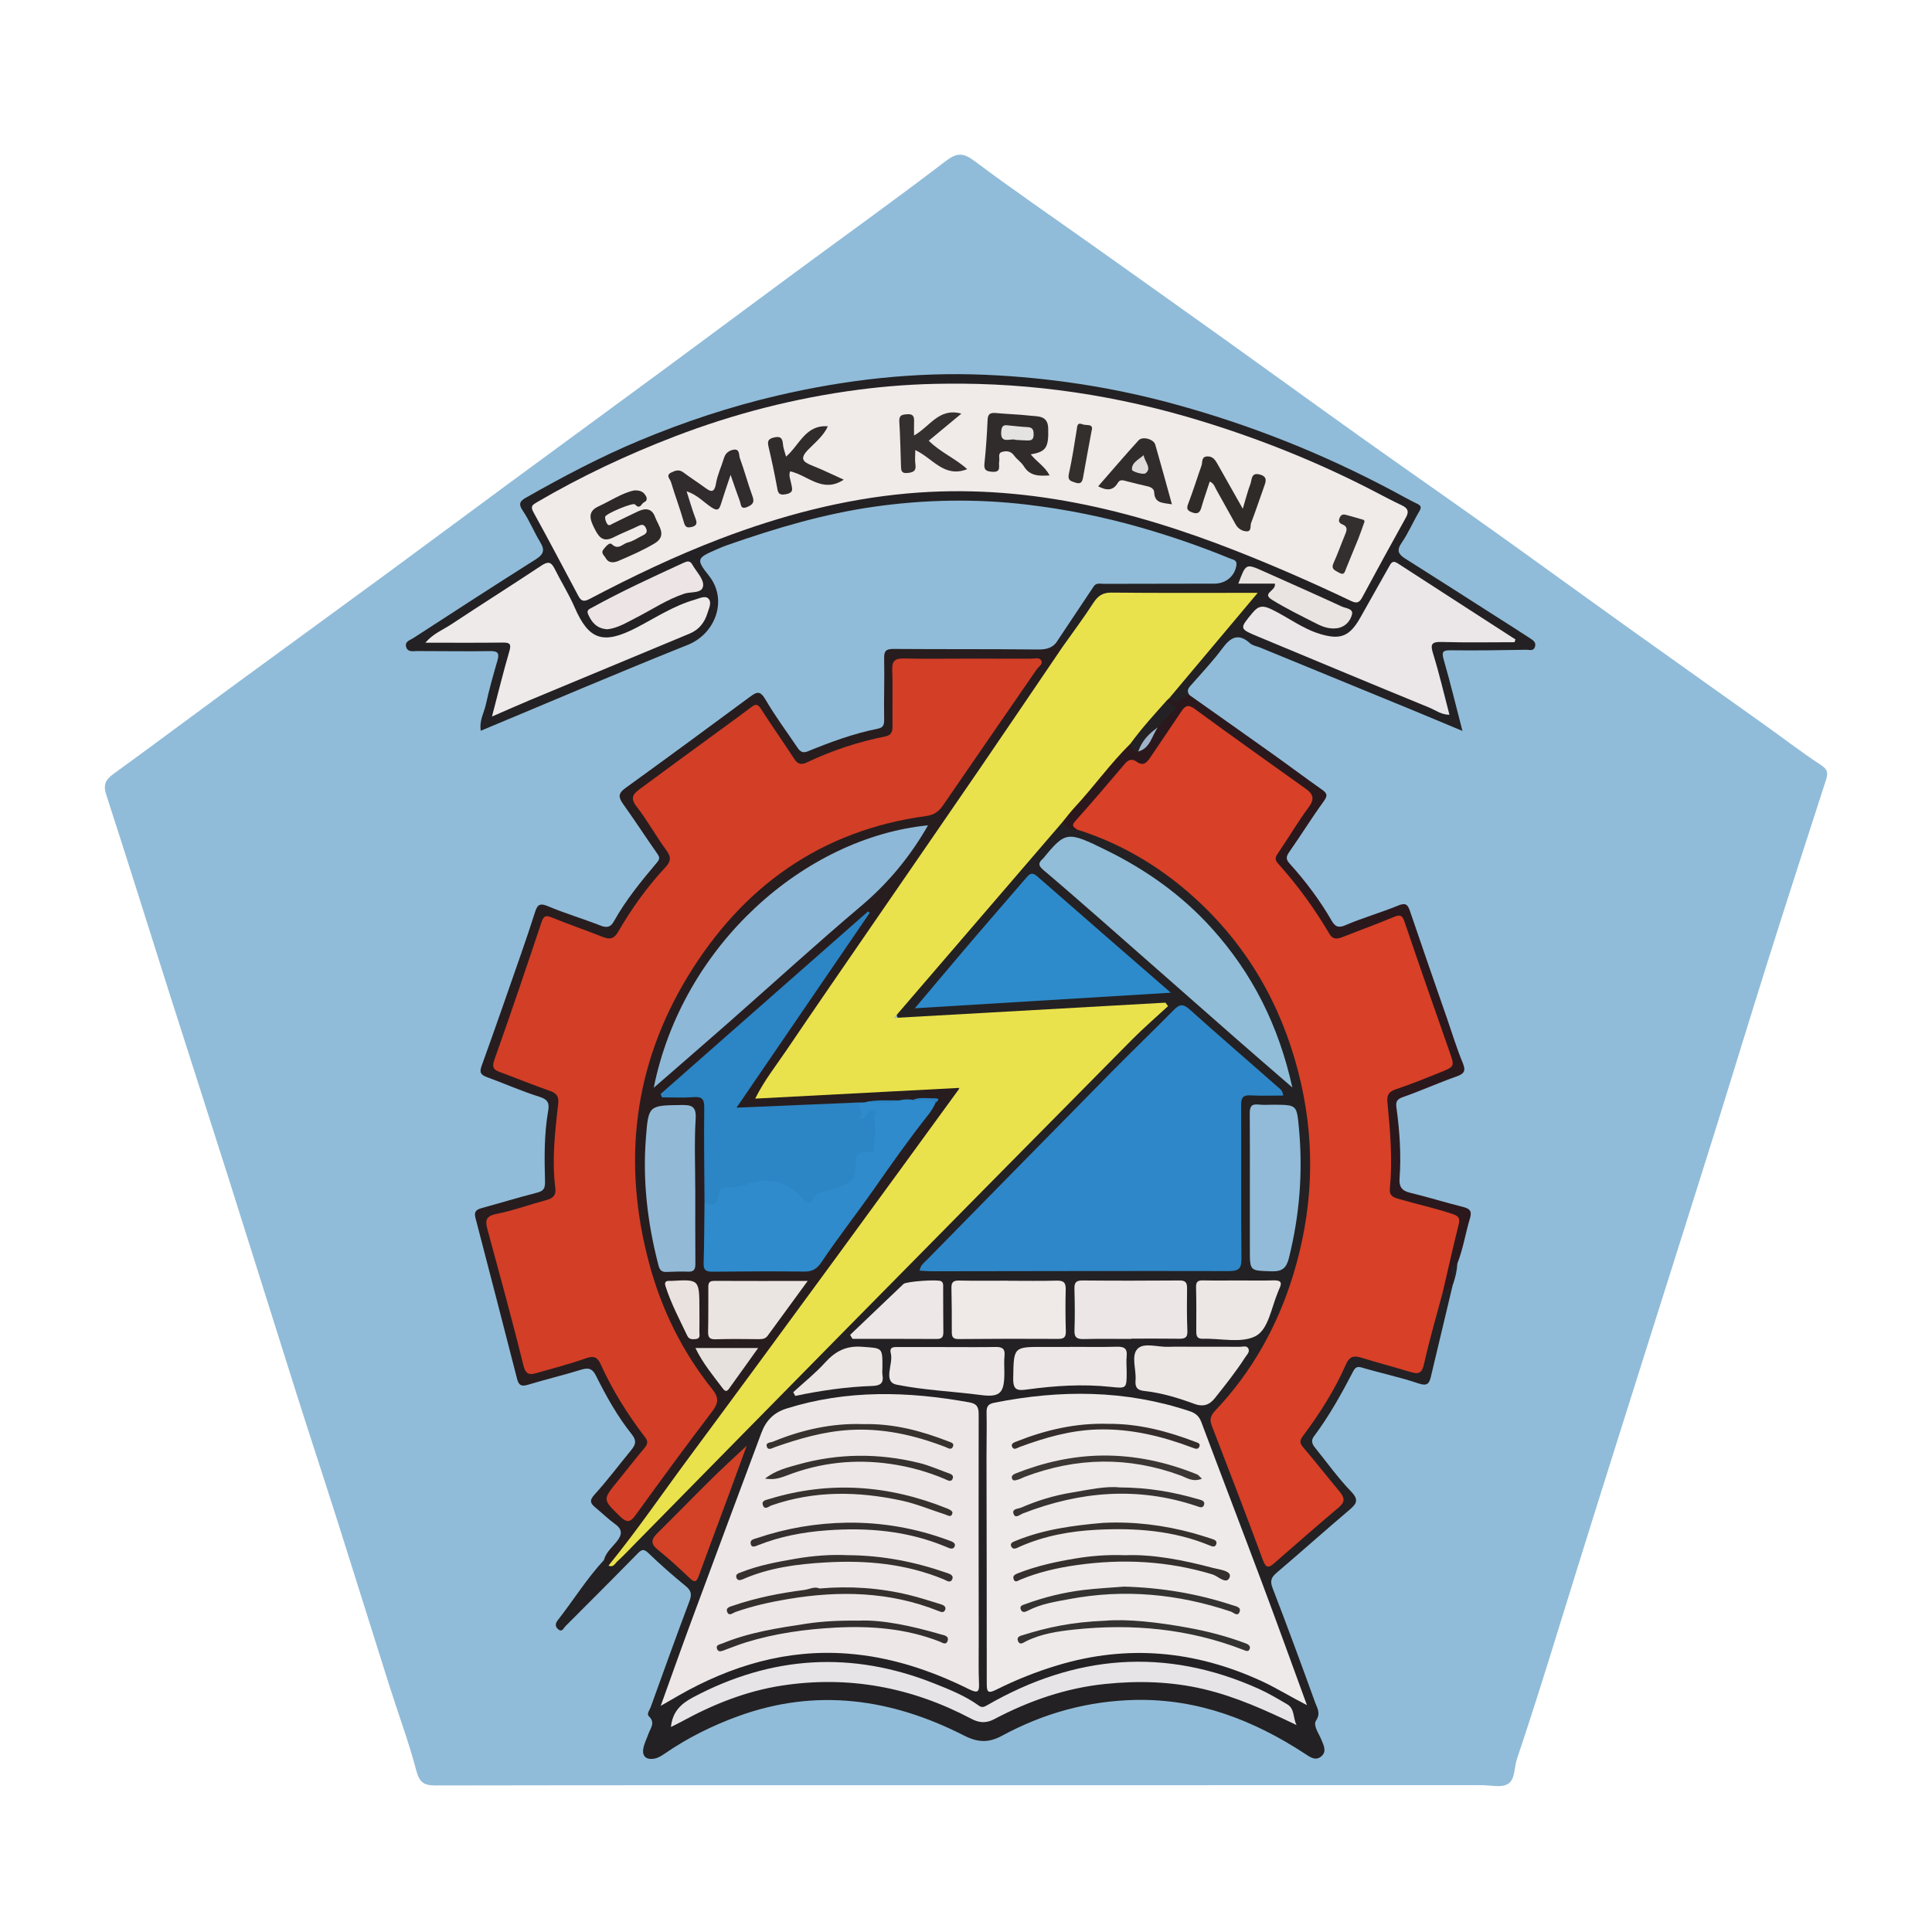 <?xml version="1.0" encoding="utf-8"?>
<!-- Generator: Adobe Illustrator 24.3.0, SVG Export Plug-In . SVG Version: 6.00 Build 0)  -->
<svg version="1.1" id="Layer_1" xmlns="http://www.w3.org/2000/svg" xmlns:xlink="http://www.w3.org/1999/xlink" x="0px" y="0px"
	 viewBox="0 0 1080 1080" style="enable-background:new 0 0 1080 1080;" xml:space="preserve">
<style type="text/css">
	.st0{fill:#90BCD9;}
	.st1{fill:#232123;}
	.st2{fill:#271D1E;}
	.st3{fill:#2B181C;}
	.st4{fill:#EAE24C;}
	.st5{fill:#D84027;}
	.st6{fill:#EEEAE9;}
	.st7{fill:#EDE8E7;}
	.st8{fill:#2E87C8;}
	.st9{fill:#91BDD8;}
	.st10{fill:#2D8BCB;}
	.st11{fill:#E6E4E6;}
	.st12{fill:#91BBD9;}
	.st13{fill:#EFEAE8;}
	.st14{fill:#ECE6E6;}
	.st15{fill:#ECE6E4;}
	.st16{fill:#D34127;}
	.st17{fill:#D33E27;}
	.st18{fill:#2C85C4;}
	.st19{fill:#8EB8D7;}
	.st20{fill:#2F8BCB;}
	.st21{fill:#92BAD7;}
	.st22{fill:#EBE5E2;}
	.st23{fill:#E7E1DE;}
	.st24{fill:#E9E2DE;}
	.st25{fill:#F0EAE9;}
	.st26{fill:#EBE7E8;}
	.st27{fill:#ECE4E5;}
	.st28{fill:#E9E4E1;}
	.st29{fill:#9FB4CA;}
	.st30{fill:#353332;}
	.st31{fill:#35302E;}
	.st32{fill:#37312E;}
	.st33{fill:#363332;}
	.st34{fill:#3C3734;}
	.st35{fill:#342D2B;}
	.st36{fill:#322F2E;}
	.st37{fill:#36302F;}
	.st38{fill:#34302F;}
	.st39{fill:#38322F;}
	.st40{fill:#36322F;}
	.st41{fill:#37322E;}
	.st42{fill:#2D2928;}
	.st43{fill:#2F2C2B;}
	.st44{fill:#302B2C;}
	.st45{fill:#2F2B29;}
	.st46{fill:#302C2B;}
	.st47{fill:#332F2C;}
	.st48{fill:#E5E2E2;}
	.st49{fill:#DFDBDB;}
</style>
<g>
	<g>
		<path class="st0" d="M540.18,997.95c-98.94,0-197.87-0.06-296.81,0.13c-6.59,0.01-8.97-1.84-10.71-8.49
			c-4.11-15.71-9.85-31-14.76-46.51c-9.72-30.67-19.27-61.4-29.01-92.06c-7.63-24.02-15.53-47.95-23.15-71.98
			c-12.8-40.37-25.41-80.8-38.21-121.17c-10.93-34.47-22.07-68.86-33.04-103.32C82.8,517.82,71.35,481,59.42,444.35
			c-1.85-5.68-0.43-8.49,4.03-11.73c21.96-15.92,43.66-32.19,65.53-48.23c28.24-20.71,56.59-41.27,84.82-62
			c23.84-17.5,47.56-35.16,71.37-52.69c28.4-20.91,56.88-41.7,85.27-62.63c24.59-18.12,49.07-36.38,73.65-54.51
			c28.15-20.75,56.59-41.13,84.37-62.36c6.41-4.9,9.88-4.98,16.31-0.17c21.52,16.11,43.73,31.3,65.66,46.87
			c25.06,17.81,50.13,35.6,75.13,53.49c24.98,17.87,49.82,35.93,74.84,53.76c24.47,17.43,49.15,34.57,73.61,52.01
			c24.63,17.56,49.08,35.38,73.68,52.98c25.91,18.54,51.92,36.94,77.86,55.44c10.86,7.74,21.44,15.9,32.58,23.22
			c4.26,2.8,3.54,5.32,2.35,8.99c-10.78,33.33-21.59,66.66-32.13,100.07c-10.34,32.77-20.32,65.66-30.58,98.46
			c-9.71,31.06-19.6,62.07-29.38,93.1c-15.09,47.86-30.28,95.68-45.22,143.59c-11.58,37.12-22.78,74.37-35.18,111.23
			c-1.62,4.83-0.96,11.63-5.13,14.04c-3.77,2.18-9.71,0.63-14.7,0.64c-71.49,0.02-142.99,0.02-214.48,0.02
			C589.18,997.95,564.68,997.95,540.18,997.95z"/>
		<path class="st1" d="M812.01,718.63c-4.04,16.94-8.1,33.87-12.11,50.82c-0.91,3.87-2,5.57-6.88,3.91
			c-10.27-3.48-20.96-5.7-31.37-8.78c-2.69-0.8-3.85-0.57-5.18,1.97c-6.58,12.61-13.45,25.05-22.02,36.46
			c-1.66,2.21-0.98,4.21,0.56,6.11c6.67,8.26,12.87,16.98,20.21,24.58c4.71,4.88,3,7.03-1.07,10.48
			c-13.61,11.54-26.91,23.45-40.51,35.01c-3.04,2.58-3.79,4.58-2.25,8.55c8.2,21.26,16.08,42.64,23.82,64.07
			c1.09,3.01,3.21,5.88,0.44,10.05c-1.75,2.65,1.57,7.11,3.01,10.64c1.28,3.15,3.17,6.62-0.09,9.34c-3.26,2.72-6.34,0.31-9.21-1.57
			c-28.62-18.7-59.48-30.61-94.17-30.01c-26.61,0.46-51.7,7.35-75.06,20.03c-7.39,4.01-13.47,3.84-21.19-0.1
			c-40.56-20.67-82.6-26.79-126.46-10.77c-14.47,5.28-28.11,12.07-40.78,20.78c-1.91,1.31-3.83,2.54-6.03,2.91
			c-4.23,0.71-6.8-1.14-6.07-5.59c0.46-2.84,1.92-5.51,2.88-8.28c1.11-3.2,4.01-6.21,0.29-9.79c-1.47-1.42,0.33-3.41,0.92-5.04
			c7.15-19.76,14.23-39.55,21.66-59.21c1.44-3.81,1.18-5.96-2.06-8.6c-7.18-5.86-14.17-12-20.84-18.43
			c-2.86-2.76-4.03-1.77-6.27,0.52c-13.27,13.55-26.7,26.95-40.11,40.37c-1.11,1.11-1.86,3.68-4.19,1.59
			c-1.67-1.51-1.41-3.25-0.15-4.86c8.76-11.15,16.2-23.3,25.89-33.72c1.37,0.14,2.45,1.29,3.92,1.1
			c15.23-13.65,29.21-28.53,43.55-43.03c11-11.12,21.49-22.77,32.64-33.73c41.59-40.87,81.8-83.09,122.8-124.55
			c35.39-35.79,70.66-71.69,106.23-107.3c0.6-0.6,1.44-1.06,1.53-2.61c-9.91,1.18-19.88,0.97-29.65,1.98
			c-9.93,1.02-19.9,1.26-29.81,1.97c-20.31,1.46-40.68,2.44-61.05,3.1c-6.57,0.21-13.02,2-19.64,1.35c-2.42-0.24-5.6,0.53-6.66-2.19
			c-0.96-2.48,1.25-4.67,2.82-6.57c12.59-15.19,25.34-30.24,38.18-45.22c14.02-16.34,28.22-32.53,42.27-48.85
			c2.62-3.04,4.9-6.57,8.79-8.32c3.28,0.4,5.6,3.48,9.11,3.26c20.18,5.11,37.62,15.74,54.03,27.93
			c24.66,18.32,43.38,41.84,56.63,69.47c11.88,24.77,18.58,50.92,20.18,78.53c2.99,51.51-11.7,97.47-41.82,138.9
			c-3.07,4.23-7.12,7.61-10.24,11.83c-2.06,2.79-2.81,5.4-1.55,8.81c8.63,23.4,17.59,46.68,26.44,70c2.19,5.77,3.56,6.04,8.12,1.99
			c10-8.89,20.15-17.6,30.29-26.33c5.03-4.33,5.13-5.98,0.67-11.21c-5.74-6.73-11.04-13.82-16.87-20.48
			c-3.54-4.04-3.58-7.41-0.2-11.97c8.1-10.92,15.36-22.43,21.04-34.87c3.97-8.71,6.34-9.74,15.42-6.89
			c7.36,2.31,14.87,4.08,22.2,6.47c4.3,1.4,6.79,0.38,7.77-4.44c2.08-10.21,5.82-20.02,7.58-30.33c0.46-2.7,1.27-5.3,3.02-7.5
			C807.37,720.8,808.77,718.06,812.01,718.63z"/>
		<path class="st2" d="M340.17,875.16c-0.86-1.04-1.71-2.07-2.57-3.11c1.15-4.37,4.65-7.14,7.28-10.48
			c2.85-3.61,3.22-6.55-0.98-9.57c-3.84-2.76-7.24-6.12-10.89-9.14c-2.73-2.25-3.9-3.83-0.72-7.32
			c7.27-7.99,13.77-16.69,20.64-25.05c2.37-2.88,3.09-5.12,0.26-8.67c-8.03-10.05-14.31-21.3-20.04-32.8
			c-1.87-3.74-3.9-4.68-7.95-3.44c-10.1,3.1-20.39,5.58-30.51,8.63c-3.73,1.12-4.89-0.48-5.67-3.53
			c-7.71-29.96-15.38-59.93-23.23-89.85c-0.99-3.78,0.71-4.75,3.74-5.58c10.22-2.79,20.35-5.9,30.6-8.52
			c3.83-0.98,4.66-2.41,4.54-6.51c-0.36-13.08-0.51-26.23,1.76-39.22c0.73-4.18-0.04-6.35-4.73-7.83
			c-9.89-3.12-19.42-7.36-29.18-10.93c-3.26-1.19-4.78-2.28-3.34-6.26c7.54-20.84,14.79-41.78,22.08-62.7
			c2.67-7.68,5.29-15.37,7.74-23.12c1.2-3.82,2.3-5.69,7.09-3.67c9.75,4.11,19.96,7.13,29.83,11c3.54,1.39,5.58,0.57,7.24-2.42
			c6.63-11.9,15.21-22.39,23.93-32.74c1.6-1.9,1.9-2.88,0.43-4.97c-6.48-9.24-12.62-18.72-19.18-27.9
			c-2.58-3.61-2.93-5.88,1.09-8.79c23.44-16.96,46.76-34.08,70.01-51.3c3.84-2.84,5.66-3.16,8.45,1.64
			c5.44,9.34,11.95,18.07,18,27.05c1.39,2.06,2.91,3.08,5.61,1.97c12.73-5.22,25.64-9.97,39.18-12.68c3.04-0.61,3.63-2.09,3.57-5.17
			c-0.22-11.31,0.26-22.64,0-33.94c-0.09-4.12,0.81-5.51,5.13-5.48c26.97,0.21,53.94,0.01,80.91,0.31
			c5.05,0.06,8.74-1.03,11.21-5.47c2.81,0.22,3.06,2.33,3.31,4.45c-2.02,7.19-7.15,12.59-11.21,18.49
			c-20.34,29.5-40.93,58.83-61.18,88.38c-17.18,25.07-34.21,50.24-51.36,75.33c-13.95,20.41-28.14,40.65-41.77,61.28
			c-1.21,1.83-2.71,3.53-3.59,6.46c6.8-0.16,13.08,0.24,19.35-0.3c14.21-1.21,28.43-2.09,42.69-2.58
			c12.43-0.43,24.87-1.08,37.27-2.38c3.85-0.4,9.15-2.09,11.27,1.96c1.69,3.23-2.49,6.42-4.57,9.21
			c-27.87,37.49-55.2,75.38-82.95,112.95c-24.79,33.56-49.26,67.35-74.08,100.89c-9.57,12.93-18.39,26.43-28.99,38.59
			C344.07,872.18,342.71,874.34,340.17,875.16z"/>
		<path class="st1" d="M593.98,361.61c-0.82-1.34-1.64-2.69-2.46-4.03c6.62-9.93,13.25-19.85,19.87-29.78
			c1.44-2.16,3.61-1.42,5.58-1.43c20.61-0.05,41.22-0.11,61.83-0.11c6.55,0,11.59-4.3,12.38-10.5c0.35-2.72-1.87-2.86-3.28-3.44
			c-16.31-6.73-32.98-12.48-49.93-17.35c-20.9-6.01-42.16-10.3-63.79-12.87c-28.47-3.38-56.76-2.9-85.18,1.1
			c-28.34,3.99-55.48,12.1-82.35,21.48c-2.13,0.74-4.2,1.64-6.27,2.54c-10.75,4.71-11.49,5.32-4.1,14.59
			c10.82,13.59,3.54,32.54-11.78,38.66c-38.63,15.44-76.88,31.83-115.73,48.02c-0.95-5.63,1.82-10.05,2.84-14.72
			c1.79-8.17,4.05-16.25,6.39-24.28c1.15-3.93,0.77-5.6-3.98-5.52c-13.58,0.22-27.17-0.04-40.76-0.03c-2.49,0-5.39,0.81-6.26-2.43
			c-0.78-2.95,2.26-3.66,3.98-4.78c22.74-14.75,45.48-29.51,68.4-43.98c4.3-2.71,5.44-5.04,2.67-9.56
			c-3.52-5.76-6.03-12.17-9.82-17.72c-2.61-3.83-1.54-5.39,1.79-7.28c20.59-11.68,41.51-22.76,63.35-31.88
			c25.01-10.45,50.71-18.99,77.14-25.16c38.27-8.94,77.1-13.33,116.34-11.64c35.52,1.53,70.57,6.84,105.03,16.21
			c42.74,11.61,83.52,27.84,122.58,48.63c4.58,2.44,9.11,5.02,13.79,7.27c2.01,0.97,2.52,1.92,1.19,4.15
			c-3.45,5.8-6.1,12.12-9.91,17.65c-3.03,4.41-1.73,6.49,2.13,8.92c17.01,10.72,33.94,21.59,50.89,32.41
			c6.27,4,12.56,7.99,18.79,12.07c1.66,1.09,3.59,2.29,2.68,4.86c-0.87,2.46-3.11,1.51-4.69,1.54c-13.99,0.23-27.99,0.48-41.99,0.3
			c-4.36-0.06-5.71,0.37-4.31,5.19c3.69,12.74,6.79,25.65,10.49,39.88c-10.97-4.57-20.99-8.8-31.05-12.93
			c-27.34-11.25-54.7-22.46-82.06-33.68c-1.88-0.77-4.17-1.07-5.58-2.35c-6.44-5.82-10.76-3.58-15.4,2.67
			c-5.51,7.41-11.89,14.18-18,21.12c-1.62,1.83-2,3.41-0.33,5.29c-5.99,5.93-7.87,6.07-11.77,0.93c0.47-3.61,2.97-6.02,5.13-8.63
			c13.04-15.69,26.88-30.7,39.85-46.58c-1.37-1.71-3.04-0.97-4.44-0.98c-23.16-0.04-46.32,0.12-69.47-0.14
			c-6.12-0.07-10.22,1.68-13.33,7.19c-3.21,5.7-7.41,10.86-11.11,16.29C598.55,358.9,597.35,361.72,593.98,361.61z"/>
		<path class="st3" d="M653.75,390.13c4.48,4.95,7.54-1.32,11.37-1.44c15.58,11.03,31.18,22.01,46.72,33.09
			c8.99,6.41,17.81,13.05,26.85,19.41c2.78,1.96,3.91,3.12,1.4,6.58c-6.76,9.3-12.8,19.12-19.42,28.53
			c-1.8,2.55-1.89,4.08,0.19,6.38c8.91,9.88,16.9,20.46,23.56,32.01c1.73,3,3.47,4.31,7.59,2.54c9.69-4.16,19.92-7.07,29.68-11.06
			c4.1-1.68,5.26-0.52,6.49,3.12c6.87,20.26,13.93,40.45,20.93,60.66c2.8,8.08,5.27,16.29,8.55,24.17c1.94,4.65,0.76,6.16-3.69,7.72
			c-9.99,3.51-19.67,7.92-29.67,11.42c-3.33,1.17-4.14,2.47-3.7,5.73c1.81,13.21,2.74,26.48,1.76,39.82
			c-0.32,4.42,1.15,6.82,5.79,7.92c9.88,2.35,19.58,5.44,29.44,7.89c3.76,0.93,5.44,2.11,4.15,6.35c-2.56,8.4-3.82,17.17-7.09,25.38
			c-3.3,3.53-1.17,8.26-2.68,12.19c0,0,0.01,0.07,0.01,0.07c-1.86,1.33-3.71,2.65-5.57,3.98c-2.04-2.26-0.87-4.77-0.42-7.13
			c1.7-8.92,4.4-17.6,6.36-26.46c1.73-7.81,1.75-8.11-6.07-10.49c-7.38-2.25-14.93-3.88-22.35-5.96c-8.26-2.31-8.65-3.37-8.06-11.95
			c0.97-14.08-1.23-28.04-1.86-42.06c-0.34-7.63-0.08-8.84,7.02-11.76c7.76-3.19,15.86-5.45,23.56-8.88
			c4.36-1.94,5.97-4.33,4.24-8.95c-8.74-23.37-16.49-47.09-24.8-70.61c-1.3-3.68-3.06-4.47-6.59-3.03
			c-8.4,3.43-17.26,5.65-25.47,9.57c-4.35,2.08-7.79,1.46-10.54-2.74c-8.2-12.52-16.24-25.16-26.53-36.13
			c-3.8-4.05-3.54-7.75-0.68-12.17c4.93-7.62,10.19-15.01,15.13-22.63c2.49-3.84,2.1-6.4-1.61-9.14
			c-19.16-14.15-38.28-28.34-57.9-41.87c-5.69-3.92-6.88-3.77-10.83,2.1c-4.43,6.59-8.62,13.34-13.13,19.88
			c-2.72,3.95-5.86,7-11.3,5.34c-2.45-0.75-4.47,0.34-6.09,2.11c-8.6,9.35-16.61,19.2-24.71,28.98c-1.24,1.5-0.93,3.47-1.7,5.11
			c-3.81,0.74-6.06-1.62-8.23-4.15c-0.63-3.57,2.45-5.08,4.2-7.23c9.09-11.18,19-21.67,27.93-32.99c1.38-1.75,2.98-3.43,5.42-3.75
			c1.95,0.37,2.85,2.88,5.16,2.53c5.02-2.61,6.56-7.94,9.57-12.11c1.09-2,2.88-3.38,4.39-5.01c2.56-2.78,4.14-5.74,1.32-9.3
			C652.06,390.69,652.52,389.96,653.75,390.13z"/>
		<path class="st1" d="M812,718.56c-0.13-2.39,0.26-4.97-0.52-7.13c-1.27-3.52,0.94-4.15,3.2-5.06
			C814.4,710.57,813.51,714.63,812,718.56z"/>
		<path class="st4" d="M631.93,415.7c-11.28,11.1-20.44,24.07-31.2,35.63c-2.43,2.61-4.57,5.5-6.84,8.26
			c-30.93,35.97-61.86,71.94-94.1,109.44c51.81-2.92,101.76-5.73,151.72-8.54c0.47,0.65,0.94,1.31,1.41,1.96
			c-6.72,6.23-13.68,12.22-20.13,18.73c-52.91,53.46-105.75,106.99-158.55,160.55c-39.73,40.3-79.38,80.68-119.06,121.02
			c-3.33,3.38-6.56,6.87-10.07,10.05c-1.29,1.17-2.3,3.7-4.94,2.35c15.89-19.48,30.05-40.25,45-60.42
			c27.91-37.65,55.63-75.45,83.33-113.26c22.46-30.66,44.79-61.42,68.06-93.35c-38.51,2.02-75.87,3.98-114.41,6.01
			c5.13-10.24,11.56-18.29,17.28-26.74c16.36-24.19,32.97-48.21,49.51-72.27c19.49-28.36,39.07-56.67,58.51-85.07
			c15.58-22.76,31.02-45.63,46.53-68.45c5.73-8.11,11.71-16.07,17.1-24.41c2.58-3.99,5.17-5.98,10.25-5.92
			c26.76,0.28,53.52,0.13,81.75,0.13c-16.93,20.16-33.13,39.44-49.33,58.72c-0.44,0.42-0.89,0.83-1.33,1.25
			C647.16,400.81,640.19,408.8,631.93,415.7z"/>
		<path class="st5" d="M602.12,463.74c-1.37-1.22-3.64-1.79-1.23-4.5c9.48-10.66,18.78-21.47,27.98-32.37
			c2.06-2.45,4.17-2.76,6.45-1.11c3.73,2.7,5.69,0.65,7.64-2.26c5.8-8.64,11.69-17.22,17.47-25.89c2.12-3.18,3.78-3.99,7.47-1.29
			c20.57,15.11,41.41,29.84,62.16,44.71c3.93,2.81,4.97,5.5,1.61,10.05c-6.18,8.36-11.46,17.37-17.33,25.97
			c-1.53,2.24-1.82,3.52,0.18,5.75c10.89,12.14,20.44,25.29,28.71,39.35c1.8,3.07,4.21,2.85,7.02,1.75
			c9.69-3.79,19.46-7.38,29.07-11.37c3.4-1.41,4.58-0.88,5.79,2.67c8.21,24.21,16.65,48.34,25.1,72.47
			c2.96,8.45,3.11,8.5-5.06,11.78c-8.19,3.29-16.38,6.63-24.74,9.42c-4.02,1.34-5.24,3.23-4.83,7.39
			c1.58,16.01,2.93,32.07,1.37,48.15c-0.41,4.24,2.12,4.97,5.03,5.82c9.98,2.91,20.15,5.09,30.03,8.42c3.97,1.34,4.17,2.78,3.29,6.3
			c-3.13,12.5-5.93,25.08-8.86,37.64c-3.54,13.31-7.44,26.54-10.42,39.98c-1.13,5.07-3.04,5.73-7.32,4.44
			c-9.29-2.78-18.68-5.28-27.95-8.12c-4.18-1.28-6.48-0.47-8.38,3.86c-6.3,14.35-14.68,27.54-24.06,40.05
			c-1.87,2.49-1.81,3.92,0.21,6.29c6.91,8.09,13.44,16.5,20.28,24.66c2.74,3.27,3.39,5.7-0.4,8.88
			c-12.12,10.19-23.99,20.68-35.94,31.07c-2.88,2.5-4.62,3.46-6.44-1.48c-9.33-25.27-19.04-50.39-28.73-75.53
			c-1.36-3.53-0.23-5.76,2.19-8.32c20.45-21.61,34.6-47.06,43.29-75.27c10.85-35.25,12.74-71.15,4.54-107.38
			c-8.72-38.54-26.52-72.08-55-99.59C652.19,486.71,628.94,472.21,602.12,463.74z"/>
		<path class="st6" d="M730.59,953.19c-9.58-4.89-17.22-9.7-25.46-13.49c-36.9-16.95-74.64-20.57-113.8-8.83
			c-11.98,3.59-23.47,8.19-34.58,13.75c-4.49,2.24-5.15,1.13-5.15-3.35c0.04-42.16-0.08-84.32-0.14-126.48
			c-0.01-8.38,0.22-16.76,0.04-25.14c-0.07-3.27,0.81-4.81,4.22-5.49c36.86-7.38,73.35-7.29,109.37,4.72
			c3.31,1.1,5.24,2.82,6.48,6.13c11.35,30.29,22.95,60.49,34.29,90.78C714.08,907.73,722.01,929.77,730.59,953.19z"/>
		<path class="st7" d="M369.35,953.57c6.14-17.02,11.47-32.11,17.03-47.13c13.03-35.21,26.16-70.38,39.28-105.55
			c2.49-6.68,6.82-11.25,13.96-13.49c33.8-10.63,67.9-9.7,102.26-3.47c4.4,0.8,5.21,2.8,5.2,6.84c-0.1,42.66-0.01,85.32,0.03,127.98
			c0.01,7.26-0.18,14.54,0.14,21.79c0.22,5.01-0.27,6.36-5.65,3.69c-21.45-10.63-44.01-18.08-68.03-19.87
			c-33.89-2.52-64.99,6.76-94.18,23.43C376.66,949.35,373.92,950.94,369.35,953.57z"/>
		<path class="st8" d="M717.35,612.41c-6.15,0-12.17,0.25-18.16-0.09c-4.2-0.24-5.41,1.1-5.39,5.32c0.16,28.6-0.11,57.21,0.18,85.81
			c0.06,5.68-1.46,7.11-7.1,7.1c-55.38-0.13-110.76,0.04-166.14,0.1c-2.18,0-4.36-0.23-6.68-0.36c0.49-3.18,2.65-4.57,4.34-6.28
			c34.4-35.03,68.76-70.09,103.22-105.05c11.44-11.61,23.22-22.89,34.65-34.5c3.24-3.29,5.29-3.3,8.83-0.11
			c16.16,14.54,32.67,28.69,48.97,43.08C715.3,608.52,717.06,609.48,717.35,612.41z"/>
		<path class="st9" d="M722.43,607.92c-11.36-9.86-21.59-18.66-31.72-27.55c-24.93-21.88-49.81-43.84-74.74-65.72
			c-10.86-9.53-21.75-19.03-32.77-28.36c-2.42-2.05-3.07-3.64-0.64-5.9c0.17-0.15,0.37-0.27,0.51-0.44
			c12.64-15.42,13.57-15.38,35.3-4.7c22.35,10.98,42.27,25.1,58.99,43.65C700.07,544.07,714.78,573.26,722.43,607.92z"/>
		<path class="st10" d="M511.41,563.63c11.69-13.85,21.83-25.97,32.1-37.99c9.86-11.55,19.87-22.97,29.76-34.5
			c1.92-2.24,3.31-4.09,6.5-1.3c24.29,21.29,48.69,42.45,74.72,65.09C606.09,557.87,559.79,560.68,511.41,563.63z"/>
		<path class="st11" d="M724.79,964.33c-17.01-8.15-33.79-15.85-52.02-20.13c-18.11-4.25-36.34-4.74-54.7-2.88
			c-22.15,2.24-42.82,9.42-62.41,19.76c-4.52,2.39-8.5,1.96-12.66-0.25c-33.31-17.65-68.63-24.31-105.94-18.58
			c-19.87,3.06-38.38,10.45-55.99,20.1c-1.89,1.03-3.84,1.95-6.01,3.04c0.86-8.38,5.35-12.84,12.28-16.53
			c43.91-23.35,88.8-26.18,135.05-7.74c8.64,3.44,17.23,6.87,24.81,12.36c1.76,1.27,2.99,0.7,4.74-0.31
			c48.98-28.21,99.48-32.53,151.57-9.17c5.56,2.49,10.83,5.66,16.09,8.74C723.85,955.25,722.73,960.38,724.79,964.33z"/>
		<path class="st12" d="M698.68,663.96c0-13.82,0.07-27.64-0.06-41.46c-0.03-3.55,0.69-5.54,4.82-5.05
			c2.91,0.34,5.89,0.06,8.83,0.09c12.73,0.11,12.61,0.13,13.82,12.95c2.33,24.6,0.4,48.82-5.59,72.8c-1.4,5.58-3.79,7.56-9.69,7.38
			c-12.11-0.37-12.13,0-12.13-12.03C698.68,687.08,698.69,675.52,698.68,663.96z"/>
		<path class="st13" d="M563.51,715.96c9.08,0,18.17,0.17,27.24-0.08c3.92-0.11,5.11,1.2,4.99,5.05
			c-0.23,7.71-0.15,15.44,0.06,23.15c0.09,3.19-0.84,4.39-4.2,4.37c-18.61-0.11-37.23-0.09-55.84,0.09
			c-3.28,0.03-3.71-1.46-3.7-4.07c0.01-8.17,0-16.34-0.2-24.5c-0.08-3.3,1.16-4.22,4.41-4.14c9.07,0.22,18.16,0.08,27.24,0.08
			C563.51,715.93,563.51,715.95,563.51,715.96z"/>
		<path class="st14" d="M632.37,748.47c-8.84,0-17.67-0.14-26.51,0.07c-3.63,0.09-5.37-0.69-5.22-4.8
			c0.27-7.7,0.19-15.41-0.02-23.11c-0.09-3.33,0.59-4.87,4.4-4.84c18.13,0.17,36.26,0.14,54.39,0c3.44-0.03,4.2,1.35,4.16,4.42
			c-0.1,7.93-0.16,15.87,0.19,23.79c0.18,4-1.68,4.41-4.88,4.36c-8.84-0.13-17.68-0.05-26.52-0.05
			C632.37,748.37,632.37,748.42,632.37,748.47z"/>
		<path class="st15" d="M666.64,752.84c8.82-0.01,17.65-0.05,26.47,0.03c1.69,0.01,4.01-0.93,4.84,1.23
			c0.7,1.81-0.98,3.24-1.95,4.75c-5.14,7.99-11.05,15.39-16.96,22.82c-3.2,4.02-6.89,4.78-11.33,3.13
			c-9.13-3.38-18.44-6.19-28.11-7.24c-4.38-0.48-5.1-2.49-4.82-6.16c0.46-5.99-2.69-13.7,1.23-17.52c3.61-3.51,11.21-0.78,17.05-1
			C657.6,752.71,662.12,752.84,666.64,752.84z"/>
		<path class="st7" d="M529.95,753.02c8.85,0,17.7,0.11,26.54-0.05c3.66-0.07,5.49,0.89,5.04,4.96c-0.34,3.14-0.07,6.34-0.08,9.52
			c-0.04,11.03-2.17,13.83-13.07,12.39c-15.72-2.07-31.71-2.68-47.12-5.79c-8-1.61-1.73-11.59-3.3-17.58
			c-1.03-3.94,2.29-3.46,4.76-3.46C511.81,753.02,520.88,753.02,529.95,753.02z"/>
		<path class="st7" d="M598.45,752.9c8.61,0,17.22,0.16,25.83-0.07c3.93-0.1,5.99,0.8,5.53,5.22c-0.3,2.91,0.01,5.88,0.01,8.83
			c-0.01,9.32-0.02,9.35-8.92,8.39c-15.64-1.68-31.21-0.65-46.7,1.45c-5.35,0.72-7.94,0.61-7.81-6.27
			c0.33-17.6-0.07-17.6,17.79-17.49c4.76,0.03,9.52,0,14.27,0C598.45,752.93,598.45,752.92,598.45,752.9z"/>
		<path class="st16" d="M417.43,808.14c-3.61,9.88-6.72,18.49-9.89,27.07c-5.64,15.24-11.37,30.45-16.93,45.73
			c-1.21,3.32-2.25,3.94-5.05,1.27c-5.72-5.45-11.54-10.85-17.71-15.78c-4.02-3.21-4.09-5.68-0.58-9.16
			c10.14-10.02,20.07-20.26,30.21-30.28C403.53,821.02,409.85,815.29,417.43,808.14z"/>
		<path class="st15" d="M692.77,715.79c6.35,0,12.7,0.14,19.04-0.05c3.67-0.11,5.25,0.77,3.39,4.54c-0.4,0.81-0.67,1.68-1.02,2.52
			c-3.55,8.56-5.24,20.53-12.41,24.16c-7.99,4.04-19.46,1.13-29.41,1.42c-3.3,0.1-3.65-1.71-3.64-4.25
			c0.02-8.15,0.11-16.31-0.12-24.45c-0.08-2.99,0.82-3.99,3.77-3.93C679.17,715.89,685.97,715.79,692.77,715.79z"/>
		<path class="st7" d="M475.23,746.2c9.93-9.49,19.85-18.99,29.81-28.44c1.56-1.48,19.32-2.67,21.07-1.55
			c1.4,0.9,1.12,2.33,1.12,3.65c0.04,8.14,0,16.27,0.11,24.41c0.04,2.62-0.39,4.24-3.6,4.22c-15.73-0.1-31.46-0.05-47.2-0.05
			C476.1,747.7,475.67,746.95,475.23,746.2z"/>
		<path class="st15" d="M443.41,778.27c5.99-5.5,12.4-10.62,17.85-16.62c5.69-6.26,11.66-9.45,20.52-8.8
			c11.5,0.85,11.55,0.16,11.5,11.6c-0.01,1.36-0.2,2.75,0.02,4.07c0.8,4.74-1.11,6.1-5.84,6.25c-14.44,0.48-28.73,2.58-42.9,5.54
			C444.18,779.64,443.8,778.95,443.41,778.27z"/>
		<path class="st17" d="M540.8,368.18c11.81,0,23.61-0.02,35.42,0.03c1.98,0.01,4.65-0.86,5.77,0.85c1.38,2.11-1.34,3.48-2.41,5.04
			c-17.45,25.36-34.99,50.66-52.39,76.05c-2.35,3.43-5.07,5.42-9.27,5.98c-59.18,7.98-103.05,39.72-133.43,89.68
			c-30.33,49.88-36.77,103.88-21.6,160.44c6.97,26,18.63,49.53,35.4,70.49c3.68,4.61,3.33,7.67-0.17,12.26
			c-14.41,18.91-28.47,38.1-42.4,57.37c-3.03,4.19-4.78,5.59-9.2,1.23c-9.57-9.42-9.82-9.13-1.22-19.66
			c5.01-6.13,9.83-12.42,14.94-18.47c1.76-2.08,2.19-3.65,0.45-5.92c-9.8-12.79-18.32-26.36-24.97-41.06
			c-1.6-3.55-3.56-4.83-7.88-3.3c-9.15,3.24-18.58,5.7-27.93,8.35c-3.82,1.08-6.04,0.96-7.35-4.38c-6.2-25.3-13.17-50.4-19.97-75.55
			c-1.27-4.71-1.6-7.72,4.79-8.99c9.5-1.89,18.69-5.26,28.07-7.79c3.61-0.97,5.5-2.65,4.99-6.65c-1.99-15.67-0.25-31.25,1.58-46.79
			c0.48-4.11-0.54-6.16-4.56-7.56c-9.41-3.27-18.63-7.09-27.97-10.53c-3.6-1.33-4.63-2.66-3.11-6.92
			c9.11-25.61,17.79-51.37,26.43-77.14c1.27-3.79,2.83-3.51,5.95-2.24c9.24,3.75,18.69,6.99,27.96,10.67
			c3.92,1.55,6.36,1.47,8.82-2.77c7.52-12.94,16.19-25.14,26.45-36.1c2.98-3.19,3.37-5.57,0.6-9.35
			c-5.9-8.03-10.69-16.89-16.82-24.71c-3.85-4.91-1.45-7.2,1.99-9.75c12.91-9.55,25.89-19.01,38.84-28.5
			c7.66-5.62,15.38-11.16,22.96-16.9c2.35-1.78,3.73-2.62,5.79,0.61c6.07,9.53,12.64,18.74,18.78,28.23
			c1.98,3.06,4.22,3.05,6.94,1.76c13.98-6.66,28.58-11.47,43.75-14.51c3.39-0.68,4.16-2.56,4.11-5.77
			c-0.17-10.44,0.23-20.9-0.17-31.33c-0.2-5.27,1.7-6.6,6.63-6.48C517.18,368.37,528.99,368.18,540.8,368.18z"/>
		<path class="st18" d="M393.82,672.25c-0.09-17.69-0.38-35.38-0.15-53.06c0.07-4.91-1.35-6.23-6.08-5.87
			c-5.79,0.44-11.64,0.11-17.47,0.11c-0.29-0.62-0.58-1.25-0.87-1.87c38.66-34.02,77.33-68.04,115.99-102.07
			c0.31,0.27,0.63,0.53,0.94,0.8c-24.5,35.85-49.01,71.7-74.45,108.91c23.74-1.01,45.77-1.95,67.8-2.89
			c2.07,2.15,4.83,4.13,2.41,7.48c1.52-0.13,1.73-2.63,3.45-3.36c2.95-1.26,5.54-0.5,5.19,2.74c-0.55,5.16,1.2,10.17-0.15,15.48
			c-1.07,4.24-0.89,7.94-6.86,7.49c-2.42-0.18-2.84,2.38-2.93,4.58c-0.32,7.82-3.34,13.13-11.85,14.93
			c-4.45,0.94-9.1,2.75-12.74,5.78c-3.42,2.85-6.56,2.56-8.76-0.63c-5.33-7.73-13.32-9.13-21.53-9.27
			c-6.95-0.12-13.19,4.16-20.26,4.59c-2.09,0.13-1.96,3.35-3.19,4.91C399.94,674.07,397.37,676.92,393.82,672.25z"/>
		<path class="st19" d="M365.44,608.08c16.1-80.16,84.74-139.93,153.34-146.72c-9.87,17.28-22.1,32.15-37.28,44.99
			c-25.14,21.26-49.47,43.49-74.19,65.25C393.81,583.48,380.21,595.23,365.44,608.08z"/>
		<path class="st20" d="M393.82,672.25c4.95,2.58,7.38,0.27,7.94-4.49c0.42-3.56,1.87-4.31,5.37-4.13c3.5,0.18,7.3-0.37,10.55-1.66
			c11.07-4.38,22.74-1.68,30.55,7.58c2.41,2.86,4.22,4.31,6.93-0.23c2.37-3.98,7.83-3.27,11.74-4.91
			c10.71-4.49,10.98-3.84,11.42-15.72c0.14-3.89,3.15-5.3,9.87-4.64c0.09-6.21,1.91-12.36,0.53-18.66
			c-0.27-1.25,1.91-3.01-0.04-4.17c-2.14-1.28-3.21,0.84-4.39,2.11c-0.89,0.95-1.22,2.54-3.69,2.29c2.21-3.44-0.44-6.17-1.07-9.28
			c1.25-0.03,2.49-0.06,3.74-0.09c6.39-1.53,12.98,0.44,19.36-1.11c2.52-0.58,5.06-0.82,7.62-0.28c4.32,0.06,8.96-2.64,12.8,1.52
			c-1.08,2.37-2.34,4.5-4.02,6.63c-10.65,13.45-20.56,27.51-30.38,41.55c-9.67,13.82-20.12,27.08-29.5,41.09
			c-2.34,3.5-4.97,5.23-9.43,5.17c-17-0.22-34-0.09-51,0.06c-3.41,0.03-5.54-0.34-5.4-4.63
			C393.68,694.9,393.68,683.57,393.82,672.25z"/>
		<path class="st21" d="M388.67,665.05c0,13.75-0.06,27.51,0.05,41.26c0.02,3.01-0.58,4.7-4.06,4.56c-4.05-0.17-8.13,0-12.18,0.15
			c-3.81,0.14-4.1-2.58-4.79-5.29c-5.83-22.88-8.47-46.07-6.62-69.66c1.43-18.23,1.56-18.11,19.82-18.36
			c5.52-0.08,8.43,0.56,7.99,7.62c-0.81,13.2-0.23,26.48-0.23,39.73C388.64,665.05,388.66,665.05,388.67,665.05z"/>
		<path class="st22" d="M451.5,716.06c-7.88,10.78-15.13,20.69-22.36,30.61c-1.21,1.66-2.84,1.94-4.75,1.93
			c-8.14-0.06-16.28-0.19-24.41,0.06c-3.44,0.11-4.22-1.19-4.15-4.3c0.18-7.91,0.09-15.82,0.13-23.73c0.01-2.24-0.39-4.62,3.19-4.61
			C416.22,716.1,433.29,716.06,451.5,716.06z"/>
		<path class="st23" d="M388.75,753.56c11.89,0,22.98,0,35.06,0c-5.77,8.07-11.06,15.47-16.37,22.86c-1.55,2.16-2.68,0.69-3.64-0.59
			C398.59,768.88,392.93,762.21,388.75,753.56z"/>
		<path class="st24" d="M390.98,732.18c0,4.07,0.06,8.15-0.02,12.22c-0.03,1.64,0.77,3.88-2.06,4.15c-1.82,0.17-3.68,0.3-4.67-1.78
			c-4.37-9.16-9.14-18.14-12.23-27.86c-0.67-2.11,0.13-2.97,2.24-2.88c0.45,0.02,0.91,0.01,1.36-0.01
			C390.94,715.16,390.94,715.16,390.98,732.18z"/>
		<path class="st18" d="M502.65,615.12c-6.33,2.55-12.91,0.78-19.36,1.11C489.67,614.6,496.18,615.22,502.65,615.12z"/>
		<path class="st18" d="M523.06,616.35c-3.99-2.77-8.58-0.6-12.79-1.52c3.99-1.72,8.19-0.74,12.29-0.86
			C525.22,613.89,524.92,615.11,523.06,616.35z"/>
		<path class="st25" d="M528.55,214.49c48.89-0.61,96.57,6.62,143.32,20.98c33.21,10.2,65.24,23.07,96.06,39.04
			c5.21,2.7,10.39,5.46,15.7,7.97c3.32,1.57,4.2,3.38,2.29,6.8c-8.25,14.83-16.39,29.72-24.43,44.66c-1.62,3.01-3.05,3.53-6.32,1.97
			c-21.04-10.02-42.37-19.39-64.06-27.92c-59.06-23.23-119.67-37.89-183.75-32.16c-36.11,3.23-70.83,12.42-104.68,25.32
			c-25.2,9.61-49.43,21.21-73.24,33.75c-3.56,1.87-4.81,0.71-6.26-2c-8.31-15.57-16.51-31.21-25.03-46.67
			c-1.81-3.28-0.37-4.09,2.06-5.51c24.66-14.44,50.39-26.55,77.08-36.79c33.15-12.73,67.3-21.45,102.42-26.06
			C495.86,215.75,512.2,214.61,528.55,214.49z"/>
		<path class="st6" d="M275.02,400.55c3.41-12.99,6.27-24.77,9.68-36.39c1.22-4.14,0.39-5.01-3.69-4.96
			c-14.02,0.18-28.05,0.07-43.23,0.07c4.44-5.15,9.76-7.14,14.27-10.12c16.8-11.1,33.82-21.86,50.6-32.98
			c3.52-2.33,5.4-2.25,7.32,1.63c3.62,7.28,8,14.22,11.23,21.66c7.87,18.12,15.76,21.23,34.82,11.29
			c10.61-5.54,20.66-12.17,32.31-15.5c2.57-0.73,5.87-2.5,7.68-0.62c2.05,2.13,0.28,5.48-0.58,8.26c-1.64,5.27-4.79,9.17-9.95,11.31
			c-29.63,12.33-59.28,24.65-88.9,37.01C289.78,394.05,283.05,397.07,275.02,400.55z"/>
		<path class="st26" d="M846.65,359c-13.55,0-27.11,0.28-40.65-0.13c-5.96-0.18-6.5,1.36-4.84,6.71c3.41,10.97,5.99,22.2,9.09,33.98
			c-4.55-0.01-7.87-2.62-11.4-4.06c-31.79-13.02-63.49-26.26-95.21-39.48c-11.1-4.63-10.84-4.49-3.46-13.48
			c3.41-4.15,6.04-4.13,10.65-1.9c9.15,4.42,17.29,10.81,27.17,13.78c11.49,3.45,16.62,1.27,22.64-9.55
			c5.17-9.28,10.46-18.49,15.65-27.76c1.16-2.07,1.95-4.21,5.01-2.22c21.92,14.22,43.89,28.38,65.84,42.55
			C846.98,357.97,846.82,358.49,846.65,359z"/>
		<path class="st27" d="M339.52,351.77c-5.81-0.34-8.73-3.76-10.77-8.42c-0.98-2.24,0.61-2.83,1.93-3.56
			c16.79-9.26,34.2-17.26,51.61-25.26c1.76-0.81,3.44-1.21,4.64,0.95c2.18,3.94,6.35,7.96,6.14,11.75
			c-0.26,4.74-6.79,3.4-10.45,4.61c-9.77,3.22-18.15,8.97-27.17,13.54C350.21,348.04,345.22,351.18,339.52,351.77z"/>
		<path class="st28" d="M712.64,326.25c-6.51,0-13.37,0-20.4,0c4.2-11.31,4.23-11.31,14.02-6.92c14.61,6.55,29.28,12.99,43.8,19.72
			c2.16,1,6.57,1.15,5.72,4.44c-0.99,3.81-3.87,7.11-8.55,7.71c-4.01,0.52-7.67-0.73-11.07-2.46c-8.45-4.29-17-8.46-25.06-13.42
			C704.96,331.52,713.55,330.37,712.64,326.25z"/>
		<path class="st1" d="M631.93,415.7c6.26-8.59,13.4-16.43,20.49-24.32c0.76,2.39,3.25,2.75,5.3,3.84
			c-3.69,4.03-7.05,7.69-10.41,11.35c-4.25,4.05-6.72,9.54-11.02,13.54C633.34,420.12,632.18,418.36,631.93,415.7z"/>
		<path class="st29" d="M636.29,420.11c1.96-5.91,6.01-10.12,11.02-13.54C643.8,411.22,643.16,418.2,636.29,420.11z"/>
		<path class="st30" d="M617.7,906c12.45-1.09,29.48,0.81,46.39,3.9c10.98,2,21.78,4.8,32.26,8.75c1.8,0.68,2.96,1.76,2.09,3.45
			c-0.76,1.49-2.35,0.59-3.62,0.1c-30.4-11.77-61.98-14.69-94.11-11.29c-9.14,0.97-18.57,2.31-27.12,6.57
			c-1.4,0.7-3.52,2.5-4.54-0.21c-0.95-2.51,1.64-2.89,3.2-3.38C585.5,909.76,598.97,906.73,617.7,906z"/>
		<path class="st30" d="M628.39,886.93c20.72,0.55,40.92,3.89,60.57,10.38c1.76,0.58,4.82,1,4.05,3.5c-1,3.29-3.48,0.56-4.99,0.06
			c-29.49-9.88-59.44-12.75-90.18-6.98c-7.94,1.49-15.88,2.65-23.14,6.43c-1.43,0.75-3.18,1.49-4.04-0.54
			c-0.93-2.21,1.18-2.58,2.56-3.09c10.53-3.88,21.38-6.52,32.49-7.88C613.24,887.9,620.83,887.54,628.39,886.93z"/>
		<path class="st31" d="M629.07,869.38c15.57-0.6,32.43,2.71,49.03,7.11c3.3,0.88,10.52,1.54,9.31,5.1
			c-1.6,4.66-6.61-0.57-9.58-1.47c-25.04-7.59-50.27-8.87-76.08-5.21c-10.9,1.55-21.38,3.97-31.5,8.18c-1.14,0.48-2.7,1.74-3.5-0.01
			c-1.07-2.35,0.95-3.09,2.69-3.77c10.26-4.01,20.98-6.33,31.78-8.11C609.81,869.77,618.53,869.02,629.07,869.38z"/>
		<path class="st32" d="M616.61,851.29c17.2-0.85,34.04,1.25,50.6,5.79c3.43,0.94,6.79,2.08,10.19,3.14c1.6,0.5,3.27,1.19,2.4,3.23
			c-0.7,1.64-2.31,1-3.54,0.49c-20.3-8.4-41.57-9.9-63.19-8.79c-14.78,0.76-29.17,3.36-42.81,9.36c-1.61,0.71-3.75,2.14-4.85,0.2
			c-1.26-2.22,1.15-2.87,2.81-3.55C583.74,854.86,600.11,852.71,616.61,851.29z"/>
		<path class="st33" d="M625.93,831.48c16.21,0.07,30.2,2.59,43.96,6.61c1.7,0.5,4.05,0.89,3.1,3.35c-0.75,1.95-2.76,0.9-4.17,0.43
			c-32.81-10.99-65.02-8.23-96.85,4.08c-1.69,0.65-4.25,3.04-5.3,0.51c-1.32-3.16,2.47-2.94,4.24-3.72c9-3.94,18.38-6.77,28.05-8.36
			C608.48,832.81,617.98,830.62,625.93,831.48z"/>
		<path class="st34" d="M671.86,826.61c-5.05,2.09-8.48-0.54-11.81-1.77c-29.22-10.78-58.25-10.24-87.23,0.73
			c-1.25,0.47-2.41,1.2-3.69,1.53c-1.19,0.31-2.89,1.14-3.45-0.66c-0.48-1.58,1.05-2.38,2.3-2.87c15.32-6.03,31.19-9.65,47.66-9.9
			c18.56-0.29,36.4,3.58,53.57,10.54C669.94,824.51,670.46,825.33,671.86,826.61z"/>
		<path class="st35" d="M619.69,795.94c16.57-0.14,32.72,4.01,48.47,10.05c1.18,0.45,3.03,0.84,2.32,2.61
			c-0.8,2-2.46,1.19-4.01,0.61c-17.06-6.43-34.51-10.66-52.95-10.12c-15.18,0.44-29.44,4.57-43.51,9.77
			c-1.38,0.51-3.22,1.99-4.18,0.03c-0.97-1.96,1.18-2.61,2.58-3.16C584.72,799.29,601.54,795.36,619.69,795.94z"/>
		<path class="st36" d="M480.38,905.93c13.14-0.5,29.44,2.99,45.55,7.69c1.71,0.5,4.71,0.81,3.78,3.65
			c-0.86,2.64-3.08,0.91-4.58,0.32c-18.67-7.25-38.15-8.78-57.85-7.76c-17,0.88-33.86,3.21-50.22,8.24
			c-3.99,1.23-7.87,2.8-11.79,4.23c-1.69,0.62-3.75,1.7-4.52-0.75c-0.65-2.09,1.73-2.3,3.05-2.85c14.99-6.2,30.89-8.61,46.78-11.02
			C459.19,906.39,467.86,905.82,480.38,905.93z"/>
		<path class="st31" d="M458.15,887.98c16.91-1.49,33.54-0.37,49.93,3.6c6.08,1.47,12.05,3.45,18.04,5.28
			c1.59,0.49,3.13,1.54,2.05,3.43c-0.82,1.44-2.41,0.72-3.68,0.21c-27.18-10.81-55.07-11.4-83.58-6.68
			c-10.2,1.69-20.12,3.89-29.83,7.32c-1.49,0.53-3.53,2.57-4.58-0.1c-0.96-2.42,1.73-2.93,3.2-3.43
			c12.97-4.47,26.39-7.08,39.94-8.82C452.44,888.44,455.26,886.67,458.15,887.98z"/>
		<path class="st37" d="M473.7,869.35c19.88,0.11,37.98,3.79,55.63,9.92c1.74,0.6,3.98,1.4,2.95,3.61c-1.08,2.32-3.15,0.64-4.69,0
			c-21.28-8.8-43.5-10.8-66.24-9.46c-15.88,0.93-31.49,2.95-46.22,9.44c-1.32,0.58-2.88,0.79-3.44-0.84
			c-0.75-2.15,1.21-2.56,2.63-3.12c9.85-3.89,20.23-5.81,30.57-7.59C454.75,869.62,464.79,868.91,473.7,869.35z"/>
		<path class="st38" d="M473.56,851.18c19.58-0.22,38.54,3.09,56.89,9.92c1.59,0.59,4.16,1.35,3.12,3.53
			c-0.91,1.92-3.12,0.72-4.8,0.02c-21.45-8.96-43.76-10.87-66.78-9.16c-13.32,0.99-26.08,3.44-38.44,8.37
			c-1.37,0.55-3.37,1.52-3.9-0.77c-0.57-2.47,1.84-2.71,3.48-3.27C439.48,854.28,456.28,851.43,473.56,851.18z"/>
		<path class="st39" d="M532.47,845.66c-0.64,2.99-2.59,1.43-4.09,0.95c-8.07-2.58-15.97-5.94-24.21-7.73
			c-24.44-5.3-48.85-5.71-72.87,2.64c-1.61,0.56-3.92,2.93-4.91-0.35c-0.7-2.32,1.83-2.67,3.53-3.19
			c33.76-10.35,66.85-7.86,99.38,5.2C531.54,844.08,532.31,844.72,532.47,845.66z"/>
		<path class="st40" d="M427.68,826.55c5.82-4.61,12.35-6.17,18.45-7.88c22.43-6.3,45.13-6.43,67.75-0.86
			c5.37,1.32,10.51,3.59,15.74,5.49c1.44,0.52,3.61,1.06,3.02,2.99c-0.81,2.67-3.04,1.1-4.44,0.51c-9.71-4.11-19.76-6.9-30.19-8.42
			c-19.92-2.9-39.28-0.87-58.07,6.39C435.13,826.62,432.27,827.22,427.68,826.55z"/>
		<path class="st41" d="M482.54,796.1c16.96-0.41,32.47,3.75,47.6,9.64c1.39,0.54,3.57,0.99,2.49,3.09
			c-0.98,1.93-2.71,0.6-4.14,0.05c-17.26-6.64-34.96-10.64-53.63-9.52c-14.43,0.87-28.09,4.83-41.59,9.56
			c-1.68,0.59-3.83,2.08-4.61-0.24c-0.81-2.4,2.02-2.21,3.53-2.83C448.49,799.14,465.38,795.47,482.54,796.1z"/>
		<path class="st42" d="M354.51,274.16c3.66-0.18,5.39,0.96,6.59,3.19c0.84,1.56,0.35,2.83-0.97,3.36
			c-1.57,0.63-2.28,4.45-5.15,1.27c-1.13-1.25-16.48,5.24-16.7,6.9c-0.16,1.2,0.38,2.65,1.01,3.77c0.99,1.75,2.24,0.54,3.4-0.03
			c4.67-2.28,9.34-4.58,14.05-6.79c4.06-1.91,7.71-1.66,9.42,3.09c1.77,4.93,7.09,10.47-0.25,14.86c-6.37,3.81-13.26,6.8-20.1,9.74
			c-2.34,1-5.5,1.58-7.22-1.56c-0.78-1.42-2.87-2.79-1.32-4.74c1.22-1.54,3.39-4.28,4.7-3.03c3.74,3.59,6.2-0.31,9.01-0.95
			c3-0.68,5.68-2.69,8.54-4.04c2.07-0.98,2.52-2.31,1.4-4.32c-1.02-1.82-2.19-1.75-3.92-0.92c-4.67,2.25-9.53,4.13-14.15,6.47
			c-6.3,3.19-8.55-1.03-10.78-5.5c-2.29-4.6-3.72-9.03,2.49-11.86C341.48,279.89,347.91,275.49,354.51,274.16z"/>
		<path class="st43" d="M576.17,253.98c3.51,4.32,8,6.83,10.56,11.77c-5.94,0.39-11.01,0.43-14.42-5.14c-1.39-2.26-3.89-3.82-5.45-6
			c-1.81-2.53-4.29-2.64-6.63-2.01c-2.69,0.72-1.26,3.43-1.67,5.25c-0.54,2.43,1.5,6.26-3.84,5.88c-3.35-0.24-4.82-0.89-4.4-4.73
			c0.88-8.09,1.4-16.24,1.76-24.37c0.16-3.53,1.83-4,4.79-3.73c6.31,0.59,12.66,0.75,18.95,1.46c4.47,0.51,9.94-0.19,10.13,7.07
			C586.24,250.12,584.86,252.55,576.17,253.98z"/>
		<path class="st44" d="M383.81,274.63c1.86,5.75,3.19,10.54,4.97,15.16c1.07,2.77,0.69,4.17-2.3,4.83
			c-2.41,0.53-3.41,0.08-4.18-2.65c-2.14-7.61-4.99-15.03-7.24-22.61c-0.45-1.5-3.04-3.58,0.05-5.16c2.26-1.15,4.45-1.98,6.94-0.1
			c3.78,2.88,7.83,5.4,11.65,8.22c3.27,2.42,5.55,3.87,6.55-2.09c0.82-4.86,3.05-9.47,4.48-14.24c0.83-2.78,2.91-4.21,5.36-4.61
			c3.52-0.58,2.87,3.01,3.5,4.74c2.56,6.99,4.47,14.22,7.03,21.21c1.25,3.42,0.25,4.7-2.83,6.04c-3.92,1.7-3.52-1.42-4.21-3.24
			c-1.64-4.38-3.12-8.81-5.18-14.68c-2.16,6.49-3.91,11.47-5.45,16.51c-1.01,3.32-2.25,3.6-5.23,1.65
			C393.39,280.78,389.89,276.66,383.81,274.63z"/>
		<path class="st45" d="M694.72,284.39c1.74-5.77,2.76-9.91,4.27-13.86c0.89-2.33,0.28-6.55,5.15-5.3c4.84,1.25,3.38,4.28,2.29,7.34
			c-2.36,6.58-4.55,13.23-7.06,19.76c-0.63,1.65,0.43,4.83-2.59,4.69c-2.44-0.11-4.71-1.49-6.04-3.88
			c-3.61-6.51-7.24-13.01-10.86-19.51c-0.85-1.53-1.25-3.4-3.63-4.44c-1.59,4.89-3.29,9.64-4.67,14.49
			c-0.87,3.06-2.22,3.88-5.32,2.7c-2.88-1.09-3.02-2.3-1.96-5.03c2.69-6.95,4.86-14.09,7.36-21.12c0.67-1.9-0.23-4.94,3.21-5.09
			c2.94-0.13,4.38,1.81,5.65,4.1C684.93,267.12,689.39,274.95,694.72,284.39z"/>
		<path class="st38" d="M511.65,251.6c0,3.11-0.29,5.6,0.07,8.01c0.56,3.82-1.32,4.49-4.56,4.79c-3.66,0.34-3.42-1.94-3.51-4.18
			c-0.3-8.16-0.4-16.33-0.93-24.48c-0.24-3.62,1.43-3.97,4.35-4.18c3.19-0.23,4.01,1.1,3.91,3.88c-0.09,2.38-0.02,4.78-0.02,8
			c8.9-4.95,13.89-15.69,26.46-12.22c-6.27,5.2-12.07,10.01-18.24,15.13c6.34,6.42,14.81,9.84,21.49,15.91
			C527.78,267.34,521.43,256.12,511.65,251.6z"/>
		<path class="st46" d="M439.4,255.26c7.54-6.44,10.85-17.92,23.36-16.95c-2.4,5.38-7.08,9.02-10.95,13.01
			c-4.78,4.93-3.21,6.81,2.11,8.91c5.83,2.3,11.47,5.08,17.74,7.9c-11.85,7.86-20.06-2.51-29.97-4.65c-0.95,2.43,0.23,4.7,0.62,6.98
			c0.45,2.6,1.65,4.85-2.81,5.78c-4.68,0.97-4.65-1.33-5.23-4.46c-1.36-7.32-2.89-14.61-4.61-21.86c-0.68-2.88-0.6-4.48,2.82-5.32
			c3.62-0.89,4.92,0.09,5.19,3.68C437.83,250.43,438.69,252.51,439.4,255.26z"/>
		<path class="st46" d="M655.12,281.91c-4.91-0.88-9.65-0.35-9.91-6.64c-0.08-1.99-1.76-2.97-3.71-3.41
			c-3.96-0.9-7.91-1.87-11.84-2.89c-1.79-0.46-3.56-1.15-4.78,0.94c-2.57,4.41-6.17,4.48-10.99,1.94
			c7.52-8.6,14.91-17.28,22.58-25.7c2.23-2.44,8.47-0.65,9.34,2.42C648.92,259.38,651.88,270.23,655.12,281.91z"/>
		<path class="st36" d="M762.76,291.65c-1.28,3.55-2.35,6.75-3.6,9.87c-2.17,5.44-4.52,10.81-6.67,16.25
			c-0.78,1.96-1.01,4.11-4.02,2.33c-2.15-1.28-4.61-1.84-3-5.39c2.33-5.12,4.19-10.44,6.35-15.64c1.02-2.44,1.89-4.64-1.5-5.98
			c-1.66-0.66-2.31-1.76-1.42-3.71c0.89-1.96,2.12-1.99,3.81-1.49c2.59,0.76,5.23,1.38,7.8,2.21
			C761.42,290.4,762.87,290.4,762.76,291.65z"/>
		<path class="st47" d="M610.19,240.94c-1.64,8.93-3.25,17.35-4.72,25.79c-0.46,2.64-1.21,4.14-4.37,3.05
			c-2.5-0.86-4.42-1.16-3.6-4.86c1.81-8.13,3.05-16.39,4.39-24.63c0.34-2.12,0.15-4.35,3.38-3.06
			C607.36,238.08,611.57,236.51,610.19,240.94z"/>
		<path class="st48" d="M567.73,245.89c-2.65-1.17-8.96,2.91-7.99-5.19c0.27-2.28,1.02-3.21,3.33-2.96
			c3.79,0.41,7.59,0.82,11.4,1.02c3.19,0.17,3.39,2.07,3.32,4.58c-0.09,3.07-2.13,2.92-4.19,2.86
			C571.81,246.15,570.02,246.02,567.73,245.89z"/>
		<path class="st49" d="M639.32,254.41c0.42,3.66,4.8,7.26,1.1,10.12c-1.37,1.06-7.53-0.93-7.63-1.9
			C632.4,258.63,636.53,256.96,639.32,254.41z"/>
	</g>
</g>
</svg>
